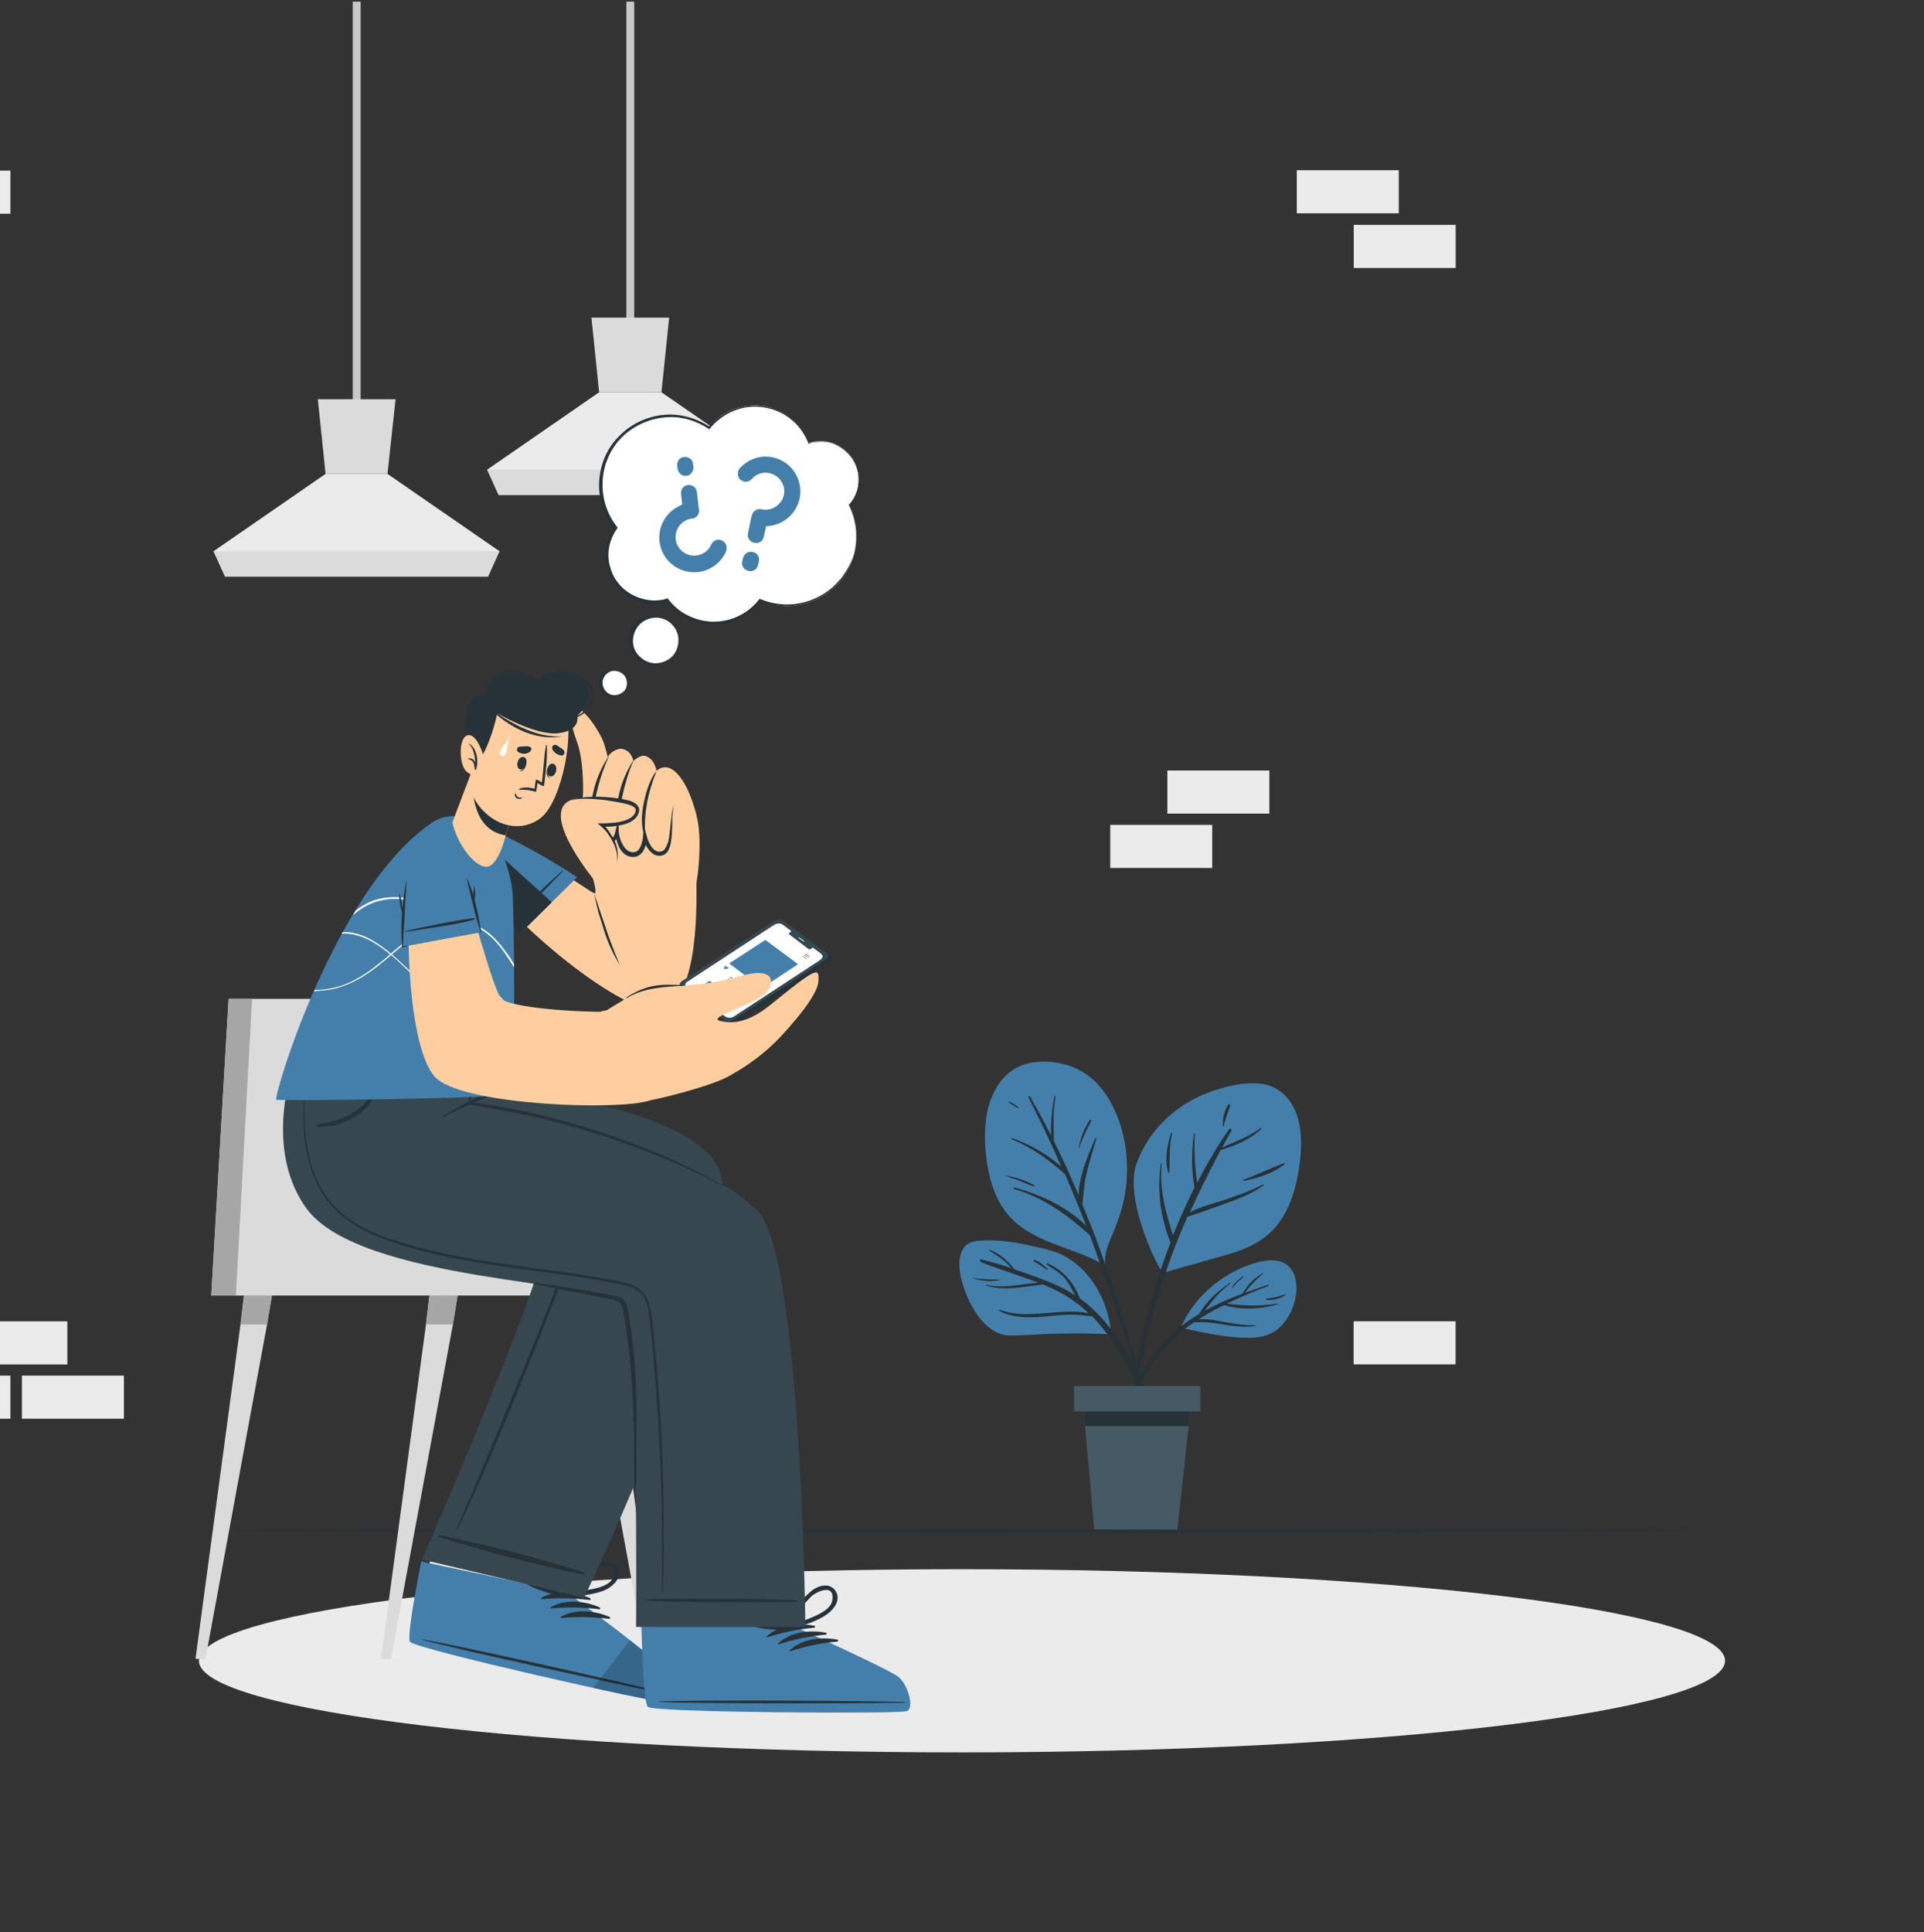<svg width="244" height="245" viewBox="0 0 244 245" fill="none" xmlns="http://www.w3.org/2000/svg">
<rect x="0" y="0" width="244" height="245" fill="#333333" stroke="none"/>
<g clip-path="url(#clip0)">
<path d="M8.54 167.545H-4.392V173.011H8.54V167.545Z" fill="#EBEBEB"/>
<path d="M1.318 174.426H-11.614V179.892H1.318V174.426Z" fill="#EBEBEB"/>
<path d="M15.714 174.426H2.782V179.892H15.714V174.426Z" fill="#EBEBEB"/>
<path d="M177.389 21.584H164.457V27.05H177.389V21.584Z" fill="#EBEBEB"/>
<path d="M184.61 28.514H171.678V33.98H184.61V28.514Z" fill="#EBEBEB"/>
<path d="M1.318 21.633H-11.614V27.099H1.318V21.633Z" fill="#EBEBEB"/>
<path d="M171.667 173.003H184.599V167.538H171.667V173.003Z" fill="#EBEBEB"/>
<path d="M140.801 110.057H153.733V104.592H140.801V110.057Z" fill="#EBEBEB"/>
<path d="M148.045 103.167H160.977V97.701H148.045V103.167Z" fill="#EBEBEB"/>
<path d="M45.238 52.426V0.21" stroke="#C7C7C7" stroke-miterlimit="10"/>
<path d="M63.342 69.896L61.878 73.117H28.548L27.084 69.896L41.285 60.088H49.142L63.342 69.896Z" fill="#EBEBEB"/>
<path d="M50.166 50.62L49.141 60.088H41.285L40.309 50.62H50.166Z" fill="#DBDBDB"/>
<path d="M63.342 69.896L61.878 73.117H28.548L27.084 69.896H63.342Z" fill="#DBDBDB"/>
<path d="M79.934 42.08V0.21" stroke="#C7C7C7" stroke-miterlimit="10"/>
<path d="M98.088 59.551L96.624 62.772H63.244L61.78 59.551L75.981 49.742H83.887L98.088 59.551Z" fill="#EBEBEB"/>
<path d="M84.862 40.275L83.886 49.742H75.981L75.005 40.275H84.862Z" fill="#DBDBDB"/>
<path d="M98.088 59.551L96.624 62.772H63.244L61.78 59.551H98.088Z" fill="#DBDBDB"/>
<path d="M218.77 210.587C218.77 216.98 175.436 222.201 122 222.201C68.564 222.201 25.23 216.98 25.23 210.587C25.23 204.194 68.564 198.972 122 198.972C175.436 198.972 218.77 204.145 218.77 210.587Z" fill="#EBEBEB"/>
<path d="M142.74 145.488C143.082 147.928 142.984 150.465 142.35 152.905C142.057 154.028 141.667 155.101 141.227 156.175C140.642 157.541 140.007 158.859 140.154 160.323C140.3 160.42 139.812 160.42 139.812 160.274C135.859 158.029 130.784 157.59 127.759 153.93C126.295 152.173 125.611 149.977 125.221 147.781C124.831 145.39 124.733 142.706 125.367 140.315C125.904 138.314 127.075 136.362 128.93 135.386C130.882 134.361 133.419 134.459 135.469 135.093C139.91 136.46 142.106 141.242 142.74 145.488Z" fill="#447FAB"/>
<path d="M144.741 174.816C144.204 173.011 143.667 171.205 143.131 169.4C142.057 165.886 140.935 162.372 139.666 158.908C138.934 156.809 138.104 154.76 137.275 152.759C137.421 151.49 137.47 150.221 137.763 148.952C138.104 147.44 138.592 145.927 139.031 144.414C139.08 144.316 138.885 144.268 138.885 144.365C138.007 146.415 136.835 149.099 136.787 151.539C135.811 149.245 134.786 146.952 133.663 144.707C133.615 142.804 133.517 140.949 133.859 139.046C133.859 138.948 133.761 138.948 133.712 138.997C133.419 140.608 133.224 142.316 133.322 144.024C132.492 142.364 131.565 140.705 130.638 139.046C130.54 138.9 130.345 139.046 130.443 139.192C131.907 142.072 133.322 145 134.591 147.928C132.785 146.317 130.638 145.146 128.393 144.316C128.295 144.268 128.198 144.414 128.344 144.463C130.882 145.536 133.029 147.049 135.079 148.904C136.006 151.051 136.884 153.247 137.763 155.443C135.274 153.003 131.907 151.441 128.637 150.563C128.539 150.514 128.491 150.709 128.588 150.758C132.395 151.88 135.323 154.028 138.202 156.614C138.543 157.492 138.885 158.42 139.178 159.298C140.398 162.665 141.569 166.081 142.691 169.546C143.228 171.205 143.765 172.816 144.253 174.475C144.79 176.232 145.229 178.135 145.961 179.843C146.01 179.989 146.303 179.989 146.303 179.794C145.863 178.135 145.278 176.476 144.741 174.816Z" fill="#263238"/>
<path d="M138.202 142.023C137.47 143.096 137.031 144.316 136.787 145.585C136.787 145.634 136.835 145.634 136.835 145.585C137.275 144.365 137.811 143.243 138.397 142.12C138.446 142.023 138.251 141.925 138.202 142.023Z" fill="#263238"/>
<path d="M131.126 150.27C130.101 149.684 128.735 149.245 127.563 149.05C127.515 149.05 127.515 149.099 127.563 149.099C128.149 149.343 128.735 149.489 129.32 149.733C129.906 149.977 130.443 150.221 131.077 150.416C131.175 150.514 131.272 150.368 131.126 150.27Z" fill="#263238"/>
<path d="M129.125 140.364C128.783 140.12 128.393 139.827 128.003 139.68C127.954 139.632 127.905 139.729 127.954 139.778C128.247 140.071 128.735 140.266 129.076 140.51C129.125 140.559 129.223 140.412 129.125 140.364Z" fill="#263238"/>
<path d="M156.062 158.956C153.232 159.786 150.353 160.567 147.474 161.396C147.23 161.494 142.398 152.222 144.155 147.488C145.766 143.096 149.426 139.778 153.866 138.314C155.916 137.631 158.405 137.045 160.552 137.533C162.455 137.972 163.822 139.534 164.456 141.34C165.286 143.78 165.042 146.708 164.554 149.196C164.114 151.49 163.285 153.784 161.772 155.589C160.21 157.346 158.307 158.273 156.062 158.956Z" fill="#447FAB"/>
<path d="M160.21 150.172C158.405 151.1 156.55 151.734 154.598 152.368C153.378 152.759 152.012 153.1 150.89 153.735C152.11 151.051 153.427 148.416 154.794 145.829C156.648 145.292 158.551 144.463 159.966 143.145C160.064 143.096 159.966 142.95 159.869 143.048C158.356 144.121 156.697 144.756 154.989 145.488C155.379 144.804 155.77 144.072 156.16 143.389C156.258 143.194 156.014 142.999 155.867 143.194C154.354 145.341 153.037 147.635 151.817 149.977C151.524 147.879 151.426 145.878 151.524 143.731C151.524 143.682 151.426 143.682 151.426 143.731C151.085 145.976 151.085 148.367 151.475 150.563C150.499 152.564 149.572 154.613 148.742 156.663C148.401 155.443 148.01 154.174 147.718 152.954C147.327 151.148 147.132 149.294 147.327 147.488C147.327 147.44 147.23 147.44 147.23 147.488C146.693 150.758 147.181 154.467 148.45 157.541C147.962 158.81 147.522 160.03 147.083 161.299C144.936 167.692 143.667 174.328 143.277 181.063C143.277 181.209 143.521 181.258 143.521 181.063C144.302 174.426 145.668 167.838 147.766 161.543C148.596 159.054 149.523 156.663 150.597 154.272C152.256 153.784 153.964 153.1 155.623 152.515C157.234 151.978 158.893 151.295 160.259 150.27C160.308 150.221 160.259 150.124 160.21 150.172Z" fill="#263238"/>
<path d="M162.846 147.488C161.089 148.123 159.43 148.952 157.722 149.587C157.624 149.636 157.673 149.733 157.77 149.733C159.625 149.343 161.43 148.806 162.943 147.586C162.992 147.537 162.943 147.488 162.846 147.488Z" fill="#263238"/>
<path d="M148.645 143.731C148.645 143.633 148.547 143.584 148.498 143.682C148.01 145.292 147.669 147 148.157 148.66C148.157 148.708 148.254 148.708 148.303 148.66C148.352 146.952 148.254 145.341 148.645 143.731Z" fill="#263238"/>
<path d="M155.819 140.022C155.233 140.754 155.038 141.828 155.087 142.755C155.087 142.804 155.184 142.852 155.184 142.804C155.38 141.876 155.77 141.047 156.014 140.168C156.063 139.973 155.916 139.924 155.819 140.022Z" fill="#263238"/>
<path d="M122.147 163.007C122.976 165.642 124.977 169.302 128.1 169.351C130.15 169.351 132.199 169.107 134.249 169.107C136.445 169.058 138.641 169.058 140.837 169.204C141.032 169.204 140.593 162.665 135.323 159.444C133.859 158.566 132.053 158.273 130.394 157.883C128.491 157.444 126.49 157.2 124.538 157.297C123.318 157.346 122.342 157.59 121.903 158.859C121.415 160.176 121.756 161.738 122.147 163.007Z" fill="#447FAB"/>
<path d="M124.44 159.688C125.709 160.03 127.027 160.372 128.296 160.811C127.954 160.469 127.613 160.079 127.222 159.786C126.685 159.347 126.051 158.956 125.465 158.566C125.417 158.517 125.465 158.42 125.514 158.468C126.685 158.908 127.905 159.884 128.637 160.957C130.248 161.494 131.809 162.031 133.322 162.665C134.396 163.104 135.42 163.641 136.348 164.276C136.006 163.641 135.713 162.958 135.274 162.372C134.591 161.445 133.615 160.957 132.736 160.323C132.639 160.274 132.736 160.128 132.834 160.176C134.884 161.104 136.152 162.568 136.933 164.617C138.007 165.398 138.983 166.276 139.91 167.35C143.375 171.303 146.108 176.573 146.156 181.941C146.156 182.088 145.961 182.088 145.912 181.99C144.936 176.671 142.838 171.888 139.276 167.74C139.032 167.448 138.788 167.155 138.495 166.911C137.519 166.813 136.592 166.667 135.616 166.716C134.493 166.716 133.371 166.862 132.248 166.96C130.394 167.106 128.393 167.106 126.734 166.228C126.685 166.179 126.734 166.081 126.783 166.081C130.492 167.448 134.347 165.74 138.056 166.52C136.494 165.008 134.688 163.885 132.59 163.007C132.492 162.958 132.346 162.909 132.248 162.86C129.857 163.153 127.368 163.739 125.075 163.007C125.026 163.007 125.026 162.86 125.124 162.909C127.368 163.446 129.516 162.763 131.712 162.665C129.32 161.738 126.88 161.006 124.489 160.079C124.197 159.835 124.196 159.64 124.44 159.688Z" fill="#263238"/>
<path d="M123.367 162.031C124.538 162.226 125.66 162.226 126.831 162.275C126.88 162.275 126.88 162.324 126.831 162.324C125.709 162.568 124.44 162.421 123.367 162.08C123.318 162.08 123.318 162.031 123.367 162.031Z" fill="#263238"/>
<path d="M131.175 159.737C131.809 159.932 132.395 160.469 132.883 160.908C132.931 160.957 132.883 161.055 132.785 161.006C132.492 160.811 132.199 160.616 131.907 160.42C131.614 160.225 131.321 160.079 131.077 159.884C130.979 159.884 131.077 159.737 131.175 159.737Z" fill="#263238"/>
<path d="M149.768 168.277C149.719 168.375 149.865 168.424 149.914 168.375C149.914 168.375 149.963 168.424 150.012 168.424C152.159 168.863 154.257 169.351 156.453 169.546C158.21 169.692 160.211 169.79 161.724 168.765C163.773 167.399 165.14 163.739 164.017 161.396C162.7 158.615 158.747 160.128 156.746 161.104C153.623 162.665 151.134 165.203 149.768 168.277Z" fill="#447FAB"/>
<path d="M148.206 169.546C149.377 168.424 150.646 167.448 152.061 166.618C152.988 165.008 154.452 163.69 155.965 162.665C156.063 162.616 156.111 162.714 156.014 162.763C154.696 163.739 153.72 164.959 152.744 166.228C154.257 165.349 155.916 164.666 157.575 164.032C158.161 162.958 159.088 161.982 160.162 161.445C160.162 161.445 160.211 161.445 160.211 161.494C159.283 162.226 158.551 163.007 157.868 163.934C158.844 163.592 159.82 163.251 160.796 162.909C160.894 162.86 160.943 163.007 160.845 163.056C159.088 163.739 157.283 164.471 155.575 165.3C157.771 165.593 159.771 165.642 161.967 165.3C162.016 165.3 162.065 165.398 162.016 165.398C159.869 166.032 157.38 166.13 155.233 165.496C154.111 166.032 153.037 166.618 152.012 167.301C152.891 167.204 153.769 167.35 154.599 167.496C156.111 167.789 157.624 168.082 159.186 168.033C159.235 168.033 159.283 168.131 159.186 168.131C156.551 168.57 154.013 167.399 151.378 167.692C150.402 168.375 149.475 169.107 148.645 169.936C146.986 171.547 145.668 173.499 144.644 175.597C143.521 177.842 142.936 180.233 142.057 182.576C142.008 182.673 141.862 182.624 141.911 182.527C142.545 177.94 144.839 172.864 148.206 169.546Z" fill="#263238"/>
<path d="M156.209 163.251C156.355 162.958 156.648 162.665 156.892 162.421C157.136 162.226 157.38 161.933 157.673 161.836C157.722 161.836 157.722 161.884 157.722 161.884C157.527 162.128 157.185 162.324 156.941 162.568C156.697 162.812 156.502 163.104 156.258 163.3C156.258 163.348 156.209 163.3 156.209 163.251Z" fill="#263238"/>
<path d="M160.601 164.666C160.991 164.568 161.431 164.568 161.821 164.471C162.211 164.373 162.602 164.227 162.992 164.129C163.041 164.129 163.09 164.178 163.041 164.227C162.407 164.617 161.382 164.959 160.601 164.812C160.552 164.812 160.552 164.715 160.601 164.666Z" fill="#263238"/>
<path d="M137.226 176.866L137.616 180.819L138.788 194.19H149.28L150.744 180.819L151.183 176.866H137.226Z" fill="#455A64"/>
<path d="M137.226 176.866L137.616 180.819H150.744L151.183 176.866H137.226Z" fill="#263238"/>
<path d="M136.214 178.966H152.22V175.745H136.214V178.966Z" fill="#455A64"/>
<path d="M22.936 194.141L47.678 194.044L72.468 193.995L122 193.897L171.532 193.995L196.322 194.044L221.064 194.141L196.322 194.288L171.532 194.336L122 194.385L72.468 194.336L47.678 194.288L22.936 194.141Z" fill="#263238"/>
<path d="M72.956 161.006L74.127 167.936L81.935 210.343H83.204L77.495 167.936L76.665 161.006H72.956Z" fill="#DBDBDB"/>
<path d="M76.665 161.006H72.956L74.127 167.936H77.495L76.665 161.006Z" fill="#A6A6A6"/>
<path d="M48.312 210.343H49.581L57.438 167.936L58.56 161.006H54.851L54.022 167.936L48.312 210.343Z" fill="#DBDBDB"/>
<path d="M54.851 161.006L54.022 167.936H57.438L58.56 161.006H54.851Z" fill="#A6A6A6"/>
<path d="M24.791 210.343H26.059L33.867 167.936L35.038 161.006H31.33L30.5 167.936L24.791 210.343Z" fill="#DBDBDB"/>
<path d="M30.5 167.936H33.867L35.038 161.006H31.33L30.5 167.936Z" fill="#A6A6A6"/>
<path d="M26.791 164.276H84.278V158.224H62.757L55.535 126.651H28.988L26.791 164.276Z" fill="#DBDBDB"/>
<path d="M26.791 164.276H29.915L31.964 126.651H28.988L26.791 164.276Z" fill="#A6A6A6"/>
<path d="M83.839 215.662C82.765 215.808 53.144 208.879 52.217 207.952C52.119 207.854 53.144 202.144 53.144 202.144C53.632 199.802 61.684 180.77 61.684 180.77L81.057 185.552L72.81 203.218C72.81 203.218 76.519 205.707 79.691 208.098C81.643 209.562 83.351 210.88 83.692 211.319C84.62 212.441 84.912 215.564 83.839 215.662Z" fill="#C95F50"/>
<path d="M52.168 208C53.144 208.928 82.716 215.857 83.79 215.711C84.864 215.564 84.571 212.49 83.644 211.368C83.253 210.928 81.594 209.611 79.642 208.147C76.47 205.756 72.761 203.267 72.761 203.267L74.567 199.314L55.828 194.727C54.413 198.289 53.241 201.315 53.046 202.144C53.095 202.144 52.07 207.903 52.168 208Z" fill="#EBEBEB"/>
<path d="M83.936 215.76C82.814 215.857 52.997 209.172 52.021 208.196C51.631 207.854 52.363 203.413 53.388 198.143C53.388 198.094 53.388 198.045 53.436 197.996L72.712 202.096L72.615 202.437C72.615 202.437 82.912 210.099 83.839 211.27C84.766 212.441 85.01 215.662 83.936 215.76Z" fill="#447FAB"/>
<path d="M83.839 214.54C78.861 213.271 58.56 208.732 53.485 207.854C53.437 207.854 53.437 207.854 53.485 207.903C58.414 209.269 78.764 213.661 83.79 214.637C83.936 214.637 83.936 214.588 83.839 214.54Z" fill="#263238"/>
<path d="M74.811 202.632C72.907 201.803 70.419 201.559 68.613 202.632C68.564 202.681 68.613 202.779 68.662 202.779C70.76 202.584 72.663 202.632 74.762 202.876C74.908 202.925 74.957 202.681 74.811 202.632Z" fill="#263238"/>
<path d="M76.031 203.804C74.128 202.974 71.639 202.73 69.833 203.804C69.784 203.852 69.833 203.95 69.882 203.95C71.98 203.755 73.884 203.804 75.982 204.048C76.128 204.096 76.177 203.901 76.031 203.804Z" fill="#263238"/>
<path d="M77.3 205.024C75.397 204.194 72.908 203.95 71.102 205.024C71.053 205.072 71.102 205.17 71.151 205.17C73.249 204.975 75.153 205.024 77.251 205.268C77.349 205.268 77.446 205.072 77.3 205.024Z" fill="#263238"/>
<path d="M78.373 198.924C77.837 197.704 76.275 197.85 75.299 198.338C73.689 199.168 72.127 200.632 71.249 202.193C71.249 202.242 71.249 202.242 71.297 202.291C71.249 202.437 71.346 202.632 71.541 202.584C73.298 202.34 75.25 202.291 76.861 201.559C77.788 201.071 78.861 200.095 78.373 198.924ZM74.128 201.656C73.249 201.803 72.371 201.9 71.541 202.047C72.322 201.315 73.103 200.534 73.981 199.851C74.421 199.509 74.811 199.216 75.299 198.972C76.031 198.582 78.617 197.948 77.739 200.046C77.251 201.217 75.153 201.51 74.128 201.656Z" fill="#263238"/>
<path d="M66.32 200.534C67.784 201.608 69.687 201.998 71.395 202.535C71.59 202.584 71.688 202.437 71.688 202.291C71.737 202.291 71.737 202.242 71.737 202.193C71.102 200.534 69.834 198.777 68.418 197.655C67.54 196.972 66.027 196.532 65.295 197.655C64.563 198.728 65.442 199.9 66.32 200.534ZM65.734 198.924C65.295 196.728 67.735 197.801 68.37 198.338C68.76 198.68 69.15 199.07 69.492 199.46C70.224 200.29 70.809 201.168 71.493 202.047C70.663 201.705 69.834 201.461 69.004 201.168C67.979 200.827 65.978 200.144 65.734 198.924Z" fill="#263238"/>
<path opacity="0.2" d="M75.201 214.052C79.886 215.076 83.546 215.808 83.888 215.76C85.01 215.662 84.766 212.441 83.79 211.27C83.448 210.831 81.789 209.513 79.886 208L75.201 214.052Z" fill="black"/>
<path d="M74.079 202.584L53.534 197.752C53.534 197.752 70.662 158.468 69.15 156.468C68.418 155.492 49.288 155.199 43.188 150.026C35.282 143.34 40.602 133.092 40.602 133.092L61.976 132.458C61.976 132.458 61.732 136.899 62.562 137.582C63.099 138.021 88.572 140.168 91.354 148.757C94.77 159.249 74.079 202.584 74.079 202.584Z" fill="#37474F"/>
<path d="M74.078 199.412C73.541 199.168 68.222 197.606 67.051 197.313C64.66 196.679 62.22 196.093 59.829 195.556C58.56 195.264 55.876 194.629 55.681 194.678C55.583 194.678 55.583 194.824 55.681 194.873C58.023 195.654 60.414 196.288 62.757 196.972C65.148 197.655 73.297 199.607 74.029 199.656C74.078 199.558 74.127 199.46 74.078 199.412Z" fill="#263238"/>
<path d="M72.809 154.711C72.37 154.32 71.736 154.32 71.199 154.223C68.125 153.686 65.05 153.198 61.927 152.661C59.048 152.173 56.12 151.734 53.289 151.197C50.898 150.758 48.507 150.124 46.457 148.855C44.408 147.586 42.993 145.634 42.261 143.34C41.529 141.096 41.48 138.656 41.724 136.313C41.773 135.728 41.87 135.191 41.968 134.605C41.968 134.556 41.919 134.556 41.919 134.605C41.138 138.997 41.089 144.072 44.359 147.537C45.969 149.245 48.166 150.221 50.41 150.904C52.948 151.636 55.583 151.978 58.169 152.417C61.244 152.954 64.318 153.442 67.441 153.979C68.905 154.223 70.418 154.418 71.882 154.711C72.175 154.76 72.468 154.857 72.663 155.052C72.956 155.345 72.858 155.784 72.809 156.126C72.663 156.858 72.468 157.59 72.273 158.273C70.614 164.032 58.169 193.312 57.828 193.946C57.779 193.995 57.877 194.044 57.925 193.995C60.756 188.968 70.028 165.886 71.931 160.469C72.419 159.103 72.858 157.688 73.151 156.224C73.2 155.638 73.297 155.052 72.809 154.711Z" fill="#263238"/>
<path d="M114.387 216.98C113.363 217.321 83.741 216.931 82.619 216.199C81.399 215.028 80.862 187.065 80.862 187.065L99.943 186.919L101.114 206.976C101.114 206.976 105.213 208.684 108.824 210.392C111.02 211.416 112.972 212.392 113.411 212.734C114.485 213.661 115.412 216.638 114.387 216.98Z" fill="#C95F50"/>
<path d="M81.35 203.608C81.643 209.904 82.033 215.662 82.57 216.199C83.692 216.931 113.314 217.321 114.339 216.98C115.364 216.638 114.485 213.661 113.314 212.734C112.875 212.392 110.972 211.416 108.727 210.392C105.164 208.684 101.016 206.976 101.016 206.976L100.821 203.608H81.35Z" fill="#EBEBEB"/>
<path d="M114.973 216.98C113.9 217.321 83.302 217.175 82.18 216.443C81.74 216.15 81.496 211.709 81.35 206.341C81.35 206.292 81.35 206.244 81.35 206.195L101.065 206.048V206.39C101.065 206.39 112.729 211.66 113.948 212.636C115.12 213.564 116.047 216.638 114.973 216.98Z" fill="#447FAB"/>
<path d="M114.632 215.808C109.459 215.662 88.67 215.516 83.546 215.76C83.498 215.76 83.498 215.808 83.546 215.808C88.67 216.052 109.459 216.004 114.632 215.906C114.778 215.906 114.778 215.808 114.632 215.808Z" fill="#263238"/>
<path d="M103.262 206.146C101.212 205.756 98.772 206.048 97.211 207.512C97.162 207.561 97.21 207.659 97.308 207.61C99.309 206.976 101.163 206.585 103.262 206.39C103.408 206.39 103.408 206.146 103.262 206.146Z" fill="#263238"/>
<path d="M104.726 207.024C102.676 206.634 100.236 206.927 98.674 208.391C98.626 208.44 98.674 208.537 98.772 208.488C100.773 207.854 102.627 207.464 104.726 207.268C104.872 207.268 104.872 207.024 104.726 207.024Z" fill="#263238"/>
<path d="M106.189 207.903C104.14 207.512 101.7 207.805 100.138 209.269C100.089 209.318 100.138 209.416 100.236 209.367C102.237 208.732 104.091 208.342 106.189 208.147C106.336 208.147 106.336 207.952 106.189 207.903Z" fill="#263238"/>
<path d="M105.946 201.705C105.165 200.583 103.652 201.071 102.822 201.803C101.456 202.925 100.236 204.731 99.699 206.439C99.699 206.488 99.699 206.488 99.748 206.488C99.748 206.634 99.894 206.829 100.041 206.732C101.7 206.097 103.603 205.658 105.018 204.584C105.848 203.95 106.678 202.779 105.946 201.705ZM102.383 205.316C101.554 205.658 100.724 205.902 99.943 206.244C100.578 205.365 101.114 204.438 101.846 203.56C102.188 203.169 102.53 202.779 102.92 202.388C103.506 201.852 105.897 200.68 105.555 202.925C105.36 204.194 103.359 204.926 102.383 205.316Z" fill="#263238"/>
<path d="M94.526 205.902C96.185 206.634 98.137 206.585 99.894 206.78C100.089 206.78 100.187 206.585 100.138 206.439C100.187 206.439 100.187 206.39 100.187 206.341C99.211 204.828 97.601 203.413 95.99 202.632C95.014 202.144 93.453 202.047 92.916 203.316C92.428 204.487 93.55 205.463 94.526 205.902ZM93.599 204.438C92.672 202.388 95.307 202.925 96.039 203.267C96.478 203.511 96.966 203.804 97.357 204.096C98.235 204.731 99.016 205.512 99.845 206.195C98.967 206.048 98.089 206 97.21 205.853C96.185 205.804 94.087 205.56 93.599 204.438Z" fill="#263238"/>
<path d="M102.139 206.293H80.666C80.666 206.293 80.959 167.497 79.251 165.35C77.007 162.47 45.579 162.568 38.845 153.198C32.794 144.805 37.918 132.898 37.918 132.898L61.732 132.214C61.732 132.214 61 135.972 59.536 139.681C59.536 139.681 88.182 144.951 96.234 153.735C101.602 159.689 102.139 206.293 102.139 206.293Z" fill="#37474F"/>
<path d="M63.635 138.07C62.952 138.168 62.269 138.46 61.634 138.704C60.951 138.948 60.268 139.241 59.633 139.583C58.316 140.217 57.096 140.949 55.876 141.73C55.827 141.73 55.876 141.828 55.925 141.779C57.193 141.096 58.56 140.51 59.877 139.924C60.512 139.632 61.146 139.388 61.781 139.095C62.415 138.802 63.098 138.558 63.733 138.216C63.781 138.216 63.733 138.07 63.635 138.07Z" fill="#263238"/>
<path d="M62.22 132.214C61.927 133.288 61.732 134.41 61.391 135.484C61.244 135.972 61.098 136.46 60.903 136.948C60.756 137.338 60.512 137.826 60.024 137.924C59.487 138.021 59.341 137.582 59.39 137.143C59.439 136.655 59.585 136.167 59.683 135.679C59.78 135.093 59.927 134.556 60.024 133.971C60.073 133.678 60.122 133.385 60.171 133.141C60.171 133.092 60.219 132.507 60.268 132.36C60.268 132.36 60.268 132.409 60.317 132.36C60.317 132.36 60.366 132.36 60.366 132.312C60.366 132.263 60.366 132.263 60.317 132.214H60.268C60.171 132.263 60.171 132.409 60.122 132.507C60.024 132.8 59.927 133.044 59.878 133.336C59.731 133.873 59.585 134.361 59.439 134.898C59.292 135.435 59.195 135.923 59.048 136.46C58.951 136.85 58.853 137.24 58.951 137.68C59.048 138.119 59.439 138.363 59.78 138.363C59.78 138.412 59.731 138.412 59.731 138.46C59.683 138.558 59.634 138.704 59.585 138.802C59.536 138.9 59.487 139.046 59.487 139.144C59.487 139.192 59.439 139.241 59.439 139.29C59.439 139.339 59.439 139.436 59.439 139.485C59.439 139.583 59.536 139.632 59.585 139.534C59.634 139.485 59.634 139.436 59.683 139.388C59.731 139.339 59.731 139.29 59.78 139.192C59.829 139.095 59.829 138.997 59.878 138.851C59.927 138.753 59.927 138.607 59.975 138.509C59.975 138.46 59.975 138.363 59.975 138.314C60.219 138.314 60.415 138.216 60.61 138.07C60.951 137.826 61.147 137.436 61.244 137.094C61.391 136.655 61.537 136.167 61.683 135.728C61.976 134.605 62.269 133.434 62.367 132.214C62.415 132.116 62.269 132.068 62.22 132.214Z" fill="#263238"/>
<path d="M48.068 134.849C47.97 135.386 47.922 135.923 47.775 136.46C47.678 136.996 47.531 137.484 47.336 138.021C47.19 138.509 46.946 138.997 46.653 139.436C46.36 139.827 45.969 140.217 45.579 140.51C44.798 141.096 43.969 141.584 43.041 141.925C42.602 142.072 42.114 142.218 41.626 142.316C41.382 142.364 41.138 142.413 40.846 142.462C40.65 142.511 40.406 142.511 40.211 142.608C40.114 142.657 40.162 142.804 40.211 142.804C40.553 142.95 40.992 142.852 41.334 142.852C41.724 142.804 42.163 142.755 42.553 142.657C43.334 142.462 44.115 142.12 44.847 141.681C45.53 141.291 46.262 140.754 46.75 140.12C47.287 139.485 47.58 138.704 47.775 137.875C48.019 136.899 48.166 135.825 48.117 134.849C48.166 134.8 48.068 134.8 48.068 134.849Z" fill="#263238"/>
<path d="M83.741 179.404C83.546 176.036 83.253 172.669 82.911 169.302C82.814 168.472 82.765 167.643 82.618 166.813C82.521 166.179 82.423 165.544 82.179 164.91C81.691 163.641 80.618 163.007 79.349 162.665C77.836 162.275 76.274 162.08 74.762 161.787C73.2 161.543 71.638 161.299 70.077 161.104C66.905 160.664 63.733 160.274 60.561 159.737C57.389 159.2 54.266 158.566 51.24 157.639C48.41 156.809 45.53 155.736 43.286 153.784C38.454 149.587 38.259 142.56 38.845 136.704C38.942 135.874 39.04 135.044 39.138 134.215C39.138 134.166 39.089 134.166 39.089 134.215C38.698 137.533 38.259 140.852 38.601 144.17C38.894 146.903 39.674 149.636 41.236 151.88C42.895 154.223 45.286 155.736 47.922 156.809C50.801 157.98 53.826 158.761 56.852 159.396C63.147 160.713 69.54 161.25 75.884 162.324C76.665 162.47 77.446 162.616 78.226 162.763C78.958 162.909 79.69 163.007 80.325 163.348C81.74 163.983 82.179 165.398 82.326 166.813C82.716 170.18 83.009 173.548 83.253 176.915C83.741 183.698 83.985 190.53 83.985 197.313C83.985 198.143 83.985 200.973 83.985 201.803C83.985 201.9 84.082 201.852 84.082 201.803C84.278 194.971 84.18 186.187 83.741 179.404Z" fill="#263238"/>
<path d="M101.114 202.925C96.234 202.584 82.228 202.73 82.082 202.779C81.984 202.828 82.033 202.925 82.082 202.974C84.522 203.169 100.382 203.218 101.065 203.12C101.211 203.072 101.211 202.925 101.114 202.925Z" fill="#263238"/>
<path d="M59.633 139.778C64.025 140.266 68.369 141.242 72.614 142.462C76.909 143.682 81.106 145.195 85.156 147C87.45 148.025 89.645 149.148 91.841 150.368C91.89 150.368 91.841 150.465 91.793 150.416C87.889 148.367 83.741 146.61 79.593 145.097C75.445 143.584 71.199 142.364 66.905 141.437C64.465 140.9 62.025 140.51 59.585 140.071C59.389 140.022 59.438 139.729 59.633 139.778Z" fill="#263238"/>
<path d="M80.569 174.036C80.422 171.693 80.178 169.351 79.788 167.057C79.642 166.13 79.593 164.91 78.617 164.471C78.178 164.276 69.052 162.665 67.734 162.714C67.686 162.714 67.637 162.812 67.686 162.812C67.783 162.86 76.47 164.52 77.543 164.764C77.983 164.861 78.519 164.959 78.763 165.398C79.007 165.837 79.056 166.423 79.154 166.911C79.934 171.449 80.227 176.036 80.374 180.624C80.422 181.892 80.422 183.161 80.422 184.43C80.422 185.748 80.374 187.065 80.471 188.334C80.471 188.48 80.666 188.48 80.666 188.334C80.764 187.163 80.715 185.943 80.715 184.772C80.715 183.6 80.715 182.38 80.715 181.209C80.764 178.769 80.715 176.427 80.569 174.036Z" fill="#263238"/>
<path d="M60.61 110.742C66.759 118.94 81.399 130.408 84.815 127.773C89.011 124.504 88.231 112.401 88.328 110.84C88.426 109.18 74.615 109.571 75.152 111.279C75.494 112.304 75.64 113.377 75.396 113.28C74.567 112.938 72.761 111.328 64.904 106.936C60.512 104.447 56.511 105.325 60.61 110.742Z" fill="#FFCEA0"/>
<path d="M73.2 111.23L69.979 114.402L65.929 118.404C65.929 118.404 61.293 113.914 59.292 110.205C57.828 107.472 57.779 105.179 59.243 104.691C59.78 104.496 60.512 104.544 61.391 104.886C66.612 106.838 73.2 111.23 73.2 111.23Z" fill="#447FAB"/>
<path d="M71.297 110.4C69.98 111.572 65.344 115.964 64.953 116.696L65.002 116.744C65.783 116.354 70.175 111.718 71.395 110.449C71.395 110.449 71.346 110.352 71.297 110.4Z" fill="#263238"/>
<path d="M69.979 114.402L65.929 118.404C65.929 118.404 61.293 113.914 59.292 110.206C57.828 107.473 57.779 105.179 59.243 104.691L69.979 114.402Z" fill="#263238"/>
<path d="M88.328 103.422C89.108 106.057 88.572 112.108 87.888 113.524C87.205 114.939 76.908 114.402 75.981 113.084C75.054 111.767 73.102 102.641 74.175 100.006C75.249 97.371 87.498 100.689 88.328 103.422Z" fill="#FFCEA0"/>
<path d="M76.518 94.052C76.079 92.832 73.883 89.416 72.858 89.807C71.833 90.197 72.76 92.93 73.151 94.004C73.98 96.248 73.98 99.567 73.931 101.177C73.883 102.788 77.64 101.177 77.64 101.177C77.64 101.177 77.64 97.176 76.518 94.052Z" fill="#FFCEA0"/>
<path d="M74.957 103.471C74.957 103.471 74.81 106.301 76.323 106.887C77.787 107.472 78.373 105.179 78.421 105.032C78.421 105.179 78.373 107.814 79.934 108.204C81.593 108.644 81.788 106.301 81.788 106.155C81.837 106.301 82.374 108.204 83.643 108.253C85.839 108.351 84.57 103.471 85.546 102.007C85.546 102.007 88.23 103.373 88.328 103.373C88.328 103.373 87.254 98.688 85.156 97.517C84.082 96.883 83.252 97.761 83.252 97.761C83.252 97.761 83.057 96.2 81.837 95.858C81.203 95.663 80.325 96.492 80.325 96.492C80.325 96.492 80.129 95.272 79.007 94.98C78.129 94.784 77.25 95.614 77.055 96.004C75.347 98.981 74.957 103.471 74.957 103.471Z" fill="#FFCEA0"/>
<path d="M77.25 95.809C75.737 98.005 74.81 100.884 74.957 103.568C74.957 103.666 75.103 103.666 75.103 103.568C75.493 100.836 76.079 98.395 77.25 95.809Z" fill="#263238"/>
<path d="M80.325 96.492C80.325 96.444 80.276 96.444 80.276 96.492C78.763 98.786 77.836 102.056 78.324 105.13C78.324 105.228 78.47 105.325 78.47 105.179C78.275 103.129 79.251 98.835 80.325 96.492Z" fill="#263238"/>
<path d="M81.886 106.399C81.545 103.422 82.13 100.64 83.204 97.908C83.204 97.859 83.155 97.859 83.155 97.859C82.277 99.079 81.789 100.884 81.545 102.348C81.301 103.764 81.35 105.032 81.837 106.399C81.789 106.496 81.886 106.496 81.886 106.399Z" fill="#263238"/>
<path d="M74.957 103.471C75.005 104.008 75.054 104.544 75.152 105.081C75.298 105.618 75.493 106.155 75.835 106.496C76.03 106.692 76.225 106.789 76.469 106.789C76.713 106.789 76.957 106.74 77.201 106.643C77.641 106.448 77.933 105.96 78.031 105.472L78.324 104.3L78.47 105.472C78.519 106.008 78.665 106.545 78.909 106.984C79.153 107.472 79.495 107.863 79.934 108.009C80.422 108.156 80.861 108.009 81.105 107.57C81.349 107.18 81.496 106.594 81.544 106.106L81.642 104.691L82.032 106.057C82.13 106.448 82.276 106.789 82.472 107.131C82.667 107.472 82.911 107.765 83.252 107.912C83.545 108.058 83.936 108.009 84.18 107.814C84.424 107.57 84.57 107.18 84.716 106.838C84.912 106.057 84.96 105.228 85.058 104.398C85.107 104.008 85.156 103.568 85.204 103.129C85.253 102.739 85.351 102.3 85.546 101.958C85.351 102.348 85.351 102.739 85.302 103.178C85.253 103.568 85.253 104.008 85.253 104.447C85.253 105.276 85.204 106.106 85.058 106.984C84.96 107.375 84.814 107.863 84.472 108.204C84.082 108.546 83.496 108.595 83.057 108.4C82.618 108.204 82.325 107.814 82.081 107.472C81.837 107.082 81.691 106.692 81.544 106.252L82.032 106.204C81.984 106.789 81.886 107.375 81.544 107.96C81.398 108.204 81.105 108.448 80.764 108.595C80.422 108.692 80.081 108.692 79.788 108.595C79.153 108.4 78.714 107.863 78.47 107.326C78.226 106.789 78.08 106.204 78.031 105.618L78.47 105.667C78.324 106.252 77.933 106.789 77.397 107.033C77.104 107.18 76.811 107.18 76.518 107.18C76.225 107.131 75.933 106.984 75.737 106.74C75.347 106.301 75.201 105.716 75.103 105.179C74.957 104.593 74.957 104.056 74.957 103.471Z" fill="#263238"/>
<path d="M75.347 111.572C75.347 111.572 67.881 102.544 72.809 101.324C74.273 100.983 80.764 101.275 80.715 102.593C80.666 104.252 77.933 104.643 76.177 104.594C76.177 104.594 79.153 107.327 77.885 109.962C77.153 111.621 75.347 111.572 75.347 111.572Z" fill="#FFCEA0"/>
<path d="M72.468 101.47C73.005 101.226 73.639 101.177 74.225 101.08C74.81 101.031 75.445 101.031 76.03 101.031C77.25 101.08 78.421 101.177 79.593 101.47C79.885 101.519 80.178 101.616 80.471 101.812C80.617 101.909 80.764 102.007 80.861 102.153C80.91 102.251 80.959 102.3 81.008 102.397C81.057 102.495 81.057 102.592 81.057 102.69C81.057 103.08 80.861 103.422 80.666 103.666C80.422 103.91 80.178 104.105 79.885 104.252C79.3 104.544 78.714 104.642 78.08 104.74C77.494 104.837 76.86 104.837 76.274 104.788L76.421 104.447C76.762 104.788 77.055 105.13 77.299 105.52C77.543 105.911 77.787 106.301 77.982 106.692C78.177 107.131 78.275 107.57 78.324 108.009C78.373 108.448 78.324 108.936 78.226 109.327C78.275 108.888 78.275 108.448 78.177 108.009C78.08 107.57 77.933 107.18 77.738 106.789C77.543 106.399 77.299 106.008 77.055 105.667C76.811 105.325 76.469 104.984 76.177 104.74L75.786 104.398H76.323C76.909 104.398 77.494 104.349 78.08 104.3C78.665 104.203 79.202 104.105 79.69 103.861C80.178 103.617 80.617 103.227 80.617 102.739C80.666 102.348 80.032 102.104 79.495 101.958C78.958 101.812 78.373 101.714 77.787 101.616C77.201 101.519 76.616 101.421 76.03 101.372C74.81 101.275 73.59 101.177 72.468 101.47Z" fill="#263238"/>
<path d="M75.347 113.28L75.738 114.451L76.128 115.622L76.909 117.916C77.153 118.696 77.446 119.428 77.738 120.209C77.885 120.6 78.031 120.99 78.178 121.332C78.324 121.722 78.47 122.064 78.666 122.454C78.226 121.771 77.836 121.039 77.494 120.307C77.153 119.575 76.86 118.794 76.616 118.013C76.372 117.232 76.128 116.452 75.884 115.671C75.689 114.841 75.494 114.06 75.347 113.28Z" fill="#263238"/>
<path d="M64.855 138.704C64.123 139.29 35.136 139.632 35.038 139.436C34.697 138.9 42.554 112.45 54.949 104.203C57.145 102.739 60.463 103.764 61.879 104.886C62.611 105.472 64.709 109.717 65.002 113.231C65.246 116.744 65.343 138.314 64.855 138.704Z" fill="#447FAB"/>
<path d="M65.197 127.871V128.115C65.05 128.017 64.904 127.92 64.806 127.822C63.733 127.041 62.903 125.968 62.122 124.943C61.342 123.869 60.658 122.747 59.975 121.624C58.999 120.063 57.974 118.501 56.754 117.135C56.706 117.086 56.657 117.037 56.608 116.988C56.12 116.5 55.632 116.012 55.046 115.622C52.948 114.06 50.118 113.572 47.678 114.353C46.604 114.695 45.579 115.329 44.75 116.061C44.847 115.866 44.994 115.671 45.091 115.476C45.823 114.89 46.702 114.402 47.58 114.109C48.849 113.719 50.215 113.67 51.533 113.865C52.85 114.109 54.119 114.646 55.193 115.427C55.827 115.866 56.364 116.403 56.901 116.94C56.95 116.988 56.998 117.037 57.047 117.135C58.267 118.452 59.243 120.014 60.17 121.527C60.854 122.649 61.537 123.772 62.269 124.845C63.001 125.919 63.83 126.944 64.904 127.724C65.002 127.724 65.099 127.773 65.197 127.871ZM62.464 129.091C61.098 129.042 59.731 128.7 58.462 128.115C55.974 126.944 53.924 124.943 51.923 123.04C51.191 122.356 50.459 121.673 49.678 120.99C49.63 120.941 49.581 120.892 49.532 120.892C49.288 120.697 49.044 120.453 48.751 120.258C47.629 119.428 46.409 118.648 45.042 118.355C44.506 118.208 43.969 118.16 43.432 118.208C43.383 118.257 43.334 118.355 43.334 118.404C43.92 118.355 44.457 118.404 45.042 118.55C46.409 118.843 47.58 119.575 48.702 120.404C48.946 120.6 49.19 120.795 49.434 120.99C49.483 121.039 49.532 121.039 49.581 121.088C50.362 121.722 51.094 122.454 51.826 123.137C53.826 125.04 55.876 127.041 58.414 128.261C59.682 128.847 61.098 129.237 62.513 129.286C63.44 129.335 64.367 129.237 65.246 128.993C65.246 128.896 65.246 128.847 65.246 128.749C64.318 129.042 63.391 129.14 62.464 129.091ZM65.197 122.259C64.904 121.771 64.611 121.283 64.27 120.844C63.489 119.77 62.659 118.745 61.537 117.964C60.414 117.232 59.097 116.842 57.73 116.891C57.438 116.891 57.145 116.891 56.852 116.94C56.754 116.94 56.657 116.94 56.559 116.988C56.266 117.037 55.974 117.086 55.73 117.135C55.095 117.281 54.461 117.525 53.875 117.818C52.265 118.648 50.898 119.77 49.581 120.892C49.532 120.941 49.483 120.99 49.434 121.039C48.849 121.576 48.214 122.064 47.58 122.552C46.555 123.381 45.433 124.064 44.262 124.601C43.09 125.138 41.773 125.431 40.455 125.528C40.26 125.528 40.065 125.528 39.87 125.528C39.87 125.577 39.821 125.626 39.821 125.675C40.065 125.675 40.26 125.675 40.504 125.626C41.822 125.577 43.139 125.236 44.359 124.699C45.579 124.162 46.702 123.43 47.726 122.649C48.361 122.161 48.995 121.624 49.581 121.136C49.63 121.088 49.678 121.039 49.727 120.99C51.094 119.868 52.411 118.745 53.973 117.964C54.558 117.672 55.144 117.428 55.778 117.281C56.071 117.184 56.413 117.135 56.754 117.086C56.852 117.086 56.95 117.086 57.047 117.086C57.291 117.037 57.535 117.037 57.73 117.037C59.048 116.988 60.317 117.379 61.39 118.111C62.464 118.843 63.342 119.868 64.074 120.941C64.465 121.527 64.806 122.064 65.197 122.649C65.197 122.503 65.197 122.405 65.197 122.259Z" fill="white"/>
<path d="M61.635 109.912C59.927 109.815 57.877 106.643 57.389 104.349C57.34 104.203 59.439 98.932 59.78 97.859C59.829 97.615 66.124 101.421 66.124 101.421C66.124 101.421 64.807 103.52 64.27 105.374C64.221 105.569 63.294 109.961 61.635 109.912Z" fill="#FFCEA0"/>
<path d="M59.975 97.908C59.829 99.762 59.78 104.642 63.44 105.764C63.684 105.813 63.879 105.911 64.123 105.911C64.221 105.618 64.221 105.423 64.27 105.374C64.806 103.471 66.124 101.421 66.124 101.421C66.124 101.421 66.075 101.372 66.026 101.372C65.978 101.324 65.929 101.324 65.831 101.275L65.782 101.226C65.734 101.177 65.685 101.177 65.636 101.128C65.587 101.08 65.538 101.08 65.441 101.031C65.343 100.982 65.246 100.933 65.148 100.836C65.099 100.836 65.099 100.787 65.05 100.787C64.953 100.738 64.904 100.689 64.806 100.64C64.514 100.494 64.221 100.299 63.928 100.104C63.831 100.055 63.684 99.957 63.587 99.908C63.44 99.811 63.294 99.762 63.147 99.664C63.001 99.567 62.855 99.518 62.708 99.42C62.708 99.42 62.659 99.42 62.659 99.372C62.415 99.225 62.171 99.079 61.927 98.932C61.83 98.884 61.781 98.835 61.683 98.786C61.537 98.688 61.342 98.591 61.195 98.542C61.098 98.493 61 98.444 60.903 98.347C60.658 98.2 60.463 98.103 60.268 98.005C60.219 98.005 60.17 97.956 60.122 97.956C60.024 97.956 60.024 97.956 59.975 97.908Z" fill="#263238"/>
<path d="M61.927 89.709C60.317 91.759 58.999 98.981 60.073 101.128C61.683 104.252 65.538 105.96 68.515 103.764C71.394 101.616 72.956 92.198 71.59 90.1C69.638 87.025 64.318 86.635 61.927 89.709Z" fill="#FFCEA0"/>
<path d="M66.758 96.639C66.758 96.59 66.71 96.639 66.758 96.639C66.612 97.176 66.417 97.712 65.929 97.761V97.81C66.466 97.859 66.758 97.127 66.758 96.639Z" fill="#263238"/>
<path d="M66.465 96.004C65.685 95.76 65.245 97.322 65.977 97.566C66.661 97.81 67.1 96.2 66.465 96.004Z" fill="#263238"/>
<path d="M69.54 97.224L69.589 97.273C69.442 97.761 69.345 98.347 69.735 98.64V98.688C69.15 98.396 69.296 97.664 69.54 97.224Z" fill="#263238"/>
<path d="M70.126 96.834C70.906 97.029 70.516 98.591 69.784 98.444C69.052 98.249 69.442 96.688 70.126 96.834Z" fill="#263238"/>
<path d="M65.392 100.64C65.49 100.787 65.538 100.982 65.685 101.08C65.831 101.128 66.075 101.128 66.222 101.128C66.222 101.128 66.27 101.128 66.222 101.177C66.026 101.324 65.734 101.324 65.538 101.226C65.343 101.128 65.294 100.884 65.294 100.689C65.343 100.592 65.392 100.592 65.392 100.64Z" fill="#263238"/>
<path d="M68.174 99.274C68.174 99.274 68.076 100.006 67.979 100.396C67.979 100.445 67.003 100.055 65.929 100.152C65.783 100.152 65.783 100.055 65.978 99.957C66.368 99.86 66.856 99.762 67.784 100.006C67.832 99.908 67.93 98.835 67.979 98.835C68.174 98.884 68.516 99.079 68.711 99.225C68.955 97.664 68.955 96.053 69.247 94.492C69.247 94.443 69.345 94.443 69.345 94.492C69.443 96.151 69.199 97.956 69.003 99.616C68.955 99.811 68.272 99.372 68.174 99.274Z" fill="#263238"/>
<path d="M65.88 94.687C66.124 94.638 66.319 94.638 66.563 94.638C66.807 94.638 67.002 94.589 67.246 94.736C67.393 94.784 67.441 95.028 67.344 95.126C67.197 95.419 66.905 95.516 66.612 95.565C66.27 95.614 66.026 95.516 65.733 95.37C65.441 95.175 65.538 94.736 65.88 94.687Z" fill="#263238"/>
<path d="M71.492 95.126C71.346 94.98 71.15 94.833 70.955 94.736C70.76 94.589 70.614 94.443 70.37 94.443C70.223 94.443 70.077 94.589 70.028 94.687C69.979 95.028 70.174 95.272 70.418 95.468C70.662 95.663 70.906 95.76 71.248 95.809C71.59 95.76 71.687 95.321 71.492 95.126Z" fill="#263238"/>
<path d="M63.635 95.858C64.221 96.102 64.367 94.833 64.367 94.394C64.416 93.955 64.709 93.076 64.709 93.076C64.709 93.076 64.318 93.955 64.074 94.296C63.781 94.589 63.001 95.614 63.635 95.858Z" fill="white"/>
<path d="M59.584 96.639C59.584 96.639 58.413 91.564 59.487 89.173C59.975 88.099 61.732 87.855 61.732 87.855C61.732 87.855 61.732 86.342 63.342 85.61C65.05 84.83 68.124 86.147 68.124 86.147C68.124 86.147 71.15 83.854 73.688 86.001C76.176 88.148 73.2 90.783 73.2 90.783C73.2 90.783 73.736 92.638 70.76 92.979C67.832 93.272 63.049 90.442 63.049 90.442C63.049 90.442 62.561 93.223 61.195 95.761C60.658 96.737 59.584 96.639 59.584 96.639Z" fill="#263238"/>
<path d="M68.613 86.391C68.076 85.903 67.393 85.561 66.709 85.317C66.075 85.122 65.441 84.976 64.757 84.976C63.586 85.024 62.415 85.464 61.829 86.537C61.537 87.074 61.488 87.708 61.683 88.294H61.732C61.341 87.22 62.122 86.049 63.049 85.61C64.074 85.073 65.392 85.171 66.514 85.512C67.246 85.708 67.929 86.098 68.564 86.44C68.613 86.44 68.661 86.391 68.613 86.391Z" fill="#263238"/>
<path d="M75.298 88.148C75.347 87.269 74.81 86.488 74.127 86C73.346 85.415 72.321 85.122 71.345 85.171C70.32 85.22 69.393 85.561 68.564 86.098V86.147C70.076 85.22 72.028 85.073 73.59 86C74.273 86.391 74.907 87.074 75.005 87.904C75.103 88.684 74.761 89.514 74.224 90.051C73.541 90.734 72.614 91.076 71.736 91.32V91.368C72.614 91.222 73.444 90.929 74.127 90.392C74.761 89.758 75.249 88.977 75.298 88.148Z" fill="#263238"/>
<path d="M71.345 93.369C70.028 93.467 68.71 93.223 67.49 92.784C66.221 92.344 65.001 91.71 63.83 90.978C63.147 90.539 62.513 90.1 61.829 89.66C61.829 89.66 61.781 89.66 61.829 89.709C62.952 90.636 64.074 91.564 65.343 92.247C66.514 92.881 67.783 93.32 69.149 93.467C69.881 93.516 70.613 93.516 71.345 93.369Z" fill="#263238"/>
<path d="M61.293 95.76C61.293 95.76 60.512 93.028 59.341 93.223C58.121 93.418 58.169 97.029 59.194 97.859C60.219 98.737 61 97.81 61 97.81L61.293 95.76Z" fill="#FFCEA0"/>
<path d="M59.389 94.248C59.34 94.248 59.34 94.248 59.389 94.248C60.072 94.882 60.219 95.809 60.268 96.736C60.121 96.346 59.877 96.053 59.34 96.2C59.292 96.2 59.34 96.248 59.34 96.248C59.682 96.297 59.926 96.444 60.072 96.785C60.17 97.029 60.17 97.322 60.219 97.566C60.219 97.664 60.365 97.664 60.365 97.566C60.756 96.492 60.463 94.736 59.389 94.248Z" fill="#263238"/>
<path d="M52.46 109.376C51.045 117.379 51.874 134.117 55.534 136.899C59.731 140.168 78.178 140.803 82.277 139.583C83.887 139.095 80.032 128.31 78.226 128.31C70.614 128.359 64.172 127.48 63.538 126.602C62.513 125.236 59.878 115.476 58.121 109.376C55.827 101.714 53.094 105.764 52.46 109.376Z" fill="#FFCEA0"/>
<path d="M98.674 117.086L86.962 124.748C86.62 124.992 86.571 125.333 86.864 125.577L92.33 129.676C92.623 129.92 93.159 129.92 93.501 129.676L105.213 122.015C105.555 121.771 105.603 121.429 105.311 121.185L99.845 117.086C99.552 116.891 99.064 116.891 98.674 117.086Z" fill="#263238"/>
<path d="M98.185 116.744L86.474 124.406C86.132 124.65 86.083 124.992 86.376 125.236L91.841 129.335C92.134 129.579 92.671 129.579 93.013 129.335L104.725 121.673C105.066 121.429 105.115 121.088 104.822 120.844L99.357 116.744C99.064 116.549 98.527 116.549 98.185 116.744Z" fill="#37474F"/>
<path d="M97.941 117.428L87.205 124.455C86.864 124.65 86.815 124.992 87.108 125.236L91.988 128.896C92.281 129.091 92.769 129.091 93.061 128.896L103.797 121.868C104.481 121.429 104.383 121.185 104.139 120.941L103.163 120.209C103.114 120.16 102.968 120.16 102.919 120.258L102.87 120.307C102.675 120.453 102.577 120.356 102.431 120.258L100.186 118.55C100.04 118.452 99.942 118.355 100.186 118.257L100.235 118.208C100.333 118.16 100.333 118.062 100.284 118.013L99.308 117.281C98.966 117.037 98.576 116.988 97.941 117.428Z" fill="white"/>
<path d="M101.26 118.94L101.894 119.38C101.894 119.38 101.943 119.38 101.992 119.38C101.992 119.38 102.041 119.331 101.992 119.331L101.357 118.892C101.357 118.892 101.309 118.892 101.26 118.892C101.211 118.892 101.211 118.94 101.26 118.94Z" fill="white"/>
<path d="M92.476 122.161L96.624 125.284L101.211 122.259L97.063 119.184L92.476 122.161Z" fill="#447FAB"/>
<path d="M93.452 123.967L95.843 125.772L96.136 125.626L93.696 123.772L93.452 123.967Z" fill="#A6A6A6"/>
<path d="M92.524 123.918L95.404 126.065L95.55 125.968L92.671 123.82L92.524 123.918Z" fill="#A6A6A6"/>
<path d="M92.281 124.113L95.16 126.26L95.306 126.163L92.427 124.016L92.281 124.113Z" fill="#A6A6A6"/>
<path d="M92.037 124.26L94.916 126.407L95.062 126.309L92.183 124.162L92.037 124.26Z" fill="#A6A6A6"/>
<path d="M102.089 120.99L102.626 121.38L102.724 121.283L102.236 120.892L102.089 120.99Z" fill="#A6A6A6"/>
<path d="M101.895 121.088L102.431 121.478L102.529 121.429L102.041 121.039L101.895 121.088Z" fill="#A6A6A6"/>
<path d="M101.699 121.234L102.236 121.624L102.334 121.576L101.797 121.185L101.699 121.234Z" fill="#A6A6A6"/>
<path d="M91.841 122.649C91.793 122.747 91.841 122.844 91.841 122.844C91.841 122.844 91.939 122.893 92.134 122.844C92.329 122.844 92.476 122.747 92.329 122.649C92.232 122.6 92.085 122.649 92.085 122.649C92.085 122.649 92.183 122.552 92.134 122.503C92.037 122.454 91.89 122.552 91.841 122.649Z" fill="#447FAB"/>
<path d="M88.914 125.04L92.281 127.578L93.354 126.846L89.987 124.357L88.914 125.04Z" fill="#447FAB"/>
<path d="M81.691 139.632C82.57 139.632 90.134 137.777 92.427 136.46C93.891 135.63 96.38 134.215 99.015 131.433C101.992 128.212 103.749 125.724 103.798 124.357C103.846 122.747 103.798 122.454 97.746 127.383C94.33 130.164 92.134 129.823 90.378 129.14C83.155 126.407 76.177 128.261 76.177 128.261C76.177 128.261 78.226 139.632 81.691 139.632Z" fill="#FFCEA0"/>
<path d="M91.305 129.481C89.45 128.847 96.77 127.285 97.6 125.236C98.43 123.186 96.185 123.088 94.135 123.723C87.108 125.821 83.009 124.113 78.763 126.992C78.324 127.285 77.006 127.968 76.957 128.164C76.762 130.164 91.305 129.481 91.305 129.481Z" fill="#FFCEA0"/>
<path d="M86.669 124.943C85.351 124.845 84.034 124.796 82.765 125.04C81.545 125.284 80.471 125.821 79.447 126.456C79.398 126.504 79.447 126.553 79.495 126.553C81.642 125.236 84.229 125.138 86.669 124.992C86.718 124.992 86.718 124.943 86.669 124.943Z" fill="#263238"/>
<path d="M50.996 120.063L55.437 119.233L61.049 118.208C61.049 118.208 59.731 111.962 58.121 108.107C56.462 104.105 53.729 102.788 52.216 108.302C50.752 113.67 50.996 120.063 50.996 120.063Z" fill="#447FAB"/>
<path d="M51.387 118.062C53.095 117.672 59.341 116.354 60.219 116.452C60.219 116.452 60.268 116.5 60.219 116.549C59.487 116.988 53.144 117.916 51.387 118.16C51.387 118.16 51.387 118.062 51.387 118.062Z" fill="#263238"/>
<path d="M51.826 119.916C51.582 120.014 51.289 120.063 51.045 120.112H50.996V120.014C50.947 119.331 50.898 118.599 50.898 117.916C50.898 117.232 50.947 116.5 50.996 115.817C51.045 115.134 51.094 114.402 51.191 113.719C51.289 113.036 51.386 112.352 51.533 111.669C51.533 112.352 51.484 113.084 51.435 113.768C51.386 114.451 51.338 115.183 51.338 115.866C51.24 117.232 51.142 118.648 51.094 120.014L50.996 119.965C51.289 119.965 51.533 119.916 51.826 119.916Z" fill="#263238"/>
<path d="M50.654 113.28C50.801 113.719 50.898 114.158 50.947 114.597C50.996 114.792 50.996 115.036 51.045 115.28C51.045 115.524 51.094 115.72 51.094 115.964C50.898 115.524 50.801 115.134 50.752 114.695C50.654 114.158 50.606 113.719 50.654 113.28Z" fill="#263238"/>
<path d="M60.658 118.257C60.756 118.208 60.902 118.16 61 118.16L60.951 118.208C60.756 117.623 60.609 117.037 60.414 116.452L59.975 114.695C59.682 113.524 59.389 112.352 59.145 111.181C59.389 111.718 59.633 112.304 59.829 112.889C60.024 113.475 60.17 114.06 60.317 114.646C60.463 115.232 60.609 115.817 60.707 116.403C60.805 116.988 60.951 117.574 61 118.208V118.257H60.951C60.902 118.208 60.805 118.257 60.658 118.257Z" fill="#263238"/>
<path d="M60.121 112.352C60.219 112.694 60.268 113.036 60.268 113.377C60.268 113.572 60.268 113.719 60.219 113.914C60.17 114.06 60.17 114.256 60.073 114.402C60.024 114.06 60.024 113.719 59.975 113.377C60.073 112.987 60.073 112.694 60.121 112.352Z" fill="#263238"/>
<path d="M86.034 80.925C86.181 82.584 84.961 84.048 83.302 84.195C81.642 84.341 80.178 83.121 80.032 81.462C79.885 79.803 81.106 78.339 82.765 78.192C84.424 78.046 85.888 79.315 86.034 80.925Z" fill="white"/>
<path d="M86.034 80.925C86.132 81.706 85.839 82.535 85.351 83.121C84.863 83.755 84.131 84.195 83.302 84.292C82.472 84.39 81.642 84.146 80.959 83.658C80.276 83.121 79.886 82.34 79.788 81.462C79.69 80.632 79.983 79.754 80.569 79.12C81.106 78.485 81.935 78.095 82.765 78.095C83.594 78.046 84.424 78.339 85.01 78.876C85.595 79.412 85.986 80.144 86.034 80.925ZM86.034 80.925C85.986 80.144 85.546 79.412 84.961 78.924C84.326 78.436 83.546 78.241 82.814 78.339C82.082 78.436 81.35 78.827 80.91 79.412C80.471 79.998 80.227 80.73 80.276 81.462C80.325 82.194 80.666 82.877 81.252 83.365C81.789 83.853 82.521 84.146 83.302 84.097C84.082 84.048 84.814 83.707 85.351 83.121C85.839 82.535 86.083 81.755 86.034 80.925Z" fill="#263238"/>
<path d="M79.496 86.489C79.594 87.416 78.91 88.246 77.983 88.294C77.056 88.392 76.227 87.709 76.178 86.782C76.08 85.854 76.763 85.025 77.691 84.976C78.618 84.878 79.447 85.562 79.496 86.489Z" fill="white"/>
<path d="M79.495 86.488C79.593 87.367 78.958 88.294 77.982 88.44C77.494 88.489 77.006 88.392 76.616 88.099C76.225 87.806 75.981 87.318 75.933 86.83C75.884 86.342 76.079 85.805 76.421 85.464C76.762 85.122 77.25 84.878 77.689 84.878C78.665 84.829 79.446 85.61 79.495 86.488ZM79.495 86.488C79.446 86.049 79.251 85.659 78.861 85.366C78.519 85.122 78.08 85.024 77.689 85.073C76.86 85.22 76.323 86 76.421 86.732C76.469 87.464 77.153 88.196 77.982 88.148C78.373 88.148 78.812 87.952 79.105 87.66C79.397 87.367 79.544 86.928 79.495 86.488Z" fill="#263238"/>
<path d="M108.532 66.968C109.118 71.8 105.702 76.143 100.87 76.777C99.309 76.972 97.747 76.728 96.381 76.143C95.21 77.656 93.453 78.729 91.403 78.973C88.719 79.315 86.182 78.144 84.62 76.094C84.327 76.192 83.986 76.24 83.644 76.289C80.374 76.68 77.398 74.337 77.007 71.068C76.812 69.555 77.251 68.091 78.032 66.919C77.056 65.7 76.422 64.187 76.227 62.528C75.641 57.696 79.057 53.304 83.888 52.719C86.084 52.475 88.183 53.011 89.891 54.183C91.062 52.719 92.77 51.694 94.77 51.45C98.235 51.011 101.407 53.06 102.578 56.184C102.871 56.086 103.213 55.988 103.506 55.988C106.141 55.647 108.532 57.55 108.874 60.185C109.069 61.649 108.581 63.016 107.654 64.04C108.142 64.919 108.434 65.895 108.532 66.968Z" fill="white"/>
<path d="M108.531 66.968C108.678 68.481 108.531 70.043 107.897 71.458C107.604 72.19 107.214 72.824 106.726 73.459C106.238 74.044 105.701 74.63 105.067 75.069C103.847 75.996 102.383 76.582 100.87 76.777C99.357 76.972 97.747 76.777 96.331 76.191H96.429C95.746 77.118 94.867 77.85 93.794 78.387C92.769 78.924 91.647 79.168 90.475 79.168C89.304 79.168 88.182 78.924 87.157 78.387C86.132 77.899 85.205 77.118 84.522 76.24L84.717 76.289C84.131 76.484 83.497 76.533 82.863 76.533C82.228 76.533 81.594 76.435 81.008 76.24C79.788 75.85 78.715 75.069 77.983 74.044C77.592 73.507 77.299 72.971 77.104 72.336C76.909 71.751 76.811 71.116 76.811 70.433C76.811 69.164 77.202 67.895 77.934 66.822V67.115C76.616 65.455 75.884 63.308 75.982 61.161C76.079 59.014 76.909 56.915 78.422 55.403C79.886 53.841 81.887 52.865 83.985 52.621C86.083 52.377 88.279 52.962 90.036 54.134L89.841 54.182C90.671 53.158 91.793 52.377 93.013 51.889C94.233 51.401 95.599 51.303 96.917 51.498C98.235 51.694 99.455 52.279 100.431 53.109C101.455 53.938 102.236 55.061 102.675 56.281L102.627 56.232C103.651 55.891 104.774 55.939 105.75 56.281C106.775 56.623 107.653 57.306 108.19 58.233C108.775 59.111 109.019 60.234 108.971 61.258C108.873 62.332 108.434 63.357 107.702 64.138C108.141 64.918 108.434 65.943 108.531 66.968ZM108.531 66.968C108.385 65.943 108.092 64.967 107.653 64.04C108.385 63.259 108.824 62.234 108.873 61.21C108.971 60.136 108.678 59.062 108.092 58.184C107.507 57.306 106.628 56.623 105.652 56.281C104.676 55.939 103.554 55.939 102.578 56.281H102.529V56.232C102.041 55.012 101.309 53.938 100.284 53.158C99.308 52.328 98.088 51.84 96.819 51.645C95.551 51.45 94.233 51.596 93.062 52.084C91.891 52.572 90.817 53.353 90.036 54.329L89.939 54.426L89.792 54.329C88.084 53.206 85.986 52.67 83.985 52.962C81.984 53.206 80.032 54.182 78.666 55.647C77.299 57.111 76.47 59.111 76.421 61.112C76.323 63.113 76.958 65.162 78.227 66.773L78.324 66.919L78.227 67.066C77.543 68.042 77.153 69.213 77.153 70.384C77.153 70.97 77.251 71.555 77.446 72.141C77.641 72.727 77.885 73.263 78.227 73.703C78.91 74.678 79.935 75.41 81.057 75.801C81.643 75.996 82.228 76.094 82.814 76.142C83.399 76.142 84.034 76.094 84.571 75.898L84.668 75.85L84.717 75.947C85.4 76.826 86.23 77.558 87.255 78.046C88.231 78.534 89.353 78.826 90.475 78.826C91.598 78.826 92.72 78.582 93.696 78.094C94.721 77.606 95.599 76.874 96.283 75.996L96.331 75.947H96.38C97.795 76.533 99.357 76.777 100.87 76.582C102.383 76.386 103.847 75.801 105.067 74.874C105.701 74.434 106.189 73.849 106.726 73.263C107.165 72.629 107.604 71.995 107.897 71.311C108.531 70.043 108.727 68.481 108.531 66.968Z" fill="#263238"/>
<path d="M97.16 66.724L96.867 68.042C96.77 68.627 96.233 68.969 95.647 68.823C95.111 68.725 94.72 68.188 94.867 67.603L95.306 65.456C95.306 65.456 95.355 65.456 95.355 65.407C95.355 65.358 95.355 65.358 95.355 65.358C95.452 64.821 96.038 64.431 96.575 64.577C97.843 64.87 99.112 64.04 99.405 62.772C99.698 61.503 98.819 60.234 97.551 59.99C96.721 59.795 95.891 60.136 95.355 60.722C94.964 61.161 94.33 61.21 93.891 60.819C93.5 60.429 93.451 59.795 93.842 59.355C94.867 58.233 96.428 57.648 97.99 57.989C100.381 58.477 101.894 60.819 101.406 63.211C100.967 65.26 99.161 66.675 97.16 66.724ZM96.233 71.214L96.135 71.604C96.038 72.19 95.501 72.531 94.915 72.385C94.379 72.287 93.988 71.751 94.135 71.165L94.232 70.775C94.33 70.238 94.915 69.847 95.452 69.994C96.038 70.091 96.379 70.628 96.233 71.214Z" fill="#447FAB"/>
<path d="M86.522 63.992L86.376 62.626C86.327 62.04 86.668 61.552 87.254 61.504C87.791 61.455 88.328 61.796 88.376 62.382L88.62 64.529C88.62 64.529 88.62 64.529 88.62 64.578C88.62 64.578 88.62 64.578 88.669 64.627C88.718 65.163 88.328 65.7 87.791 65.749C86.473 65.895 85.546 67.067 85.692 68.384C85.839 69.702 87.059 70.58 88.328 70.434C89.157 70.336 89.889 69.799 90.182 69.067C90.426 68.531 91.012 68.287 91.548 68.531C92.085 68.775 92.28 69.36 92.085 69.897C91.5 71.263 90.182 72.337 88.572 72.532C86.18 72.825 83.936 71.117 83.643 68.726C83.399 66.579 84.619 64.724 86.522 63.992ZM85.936 59.454L85.888 59.063C85.839 58.478 86.18 57.99 86.766 57.941C87.303 57.892 87.84 58.234 87.888 58.819L87.937 59.21C87.986 59.747 87.596 60.283 87.059 60.332C86.522 60.43 86.034 59.991 85.936 59.454Z" fill="#447FAB"/>
</g>
<defs>
<clipPath id="clip0">
<rect width="244" height="244" fill="white" transform="translate(0 0.21)"/>
</clipPath>
</defs>
</svg>

